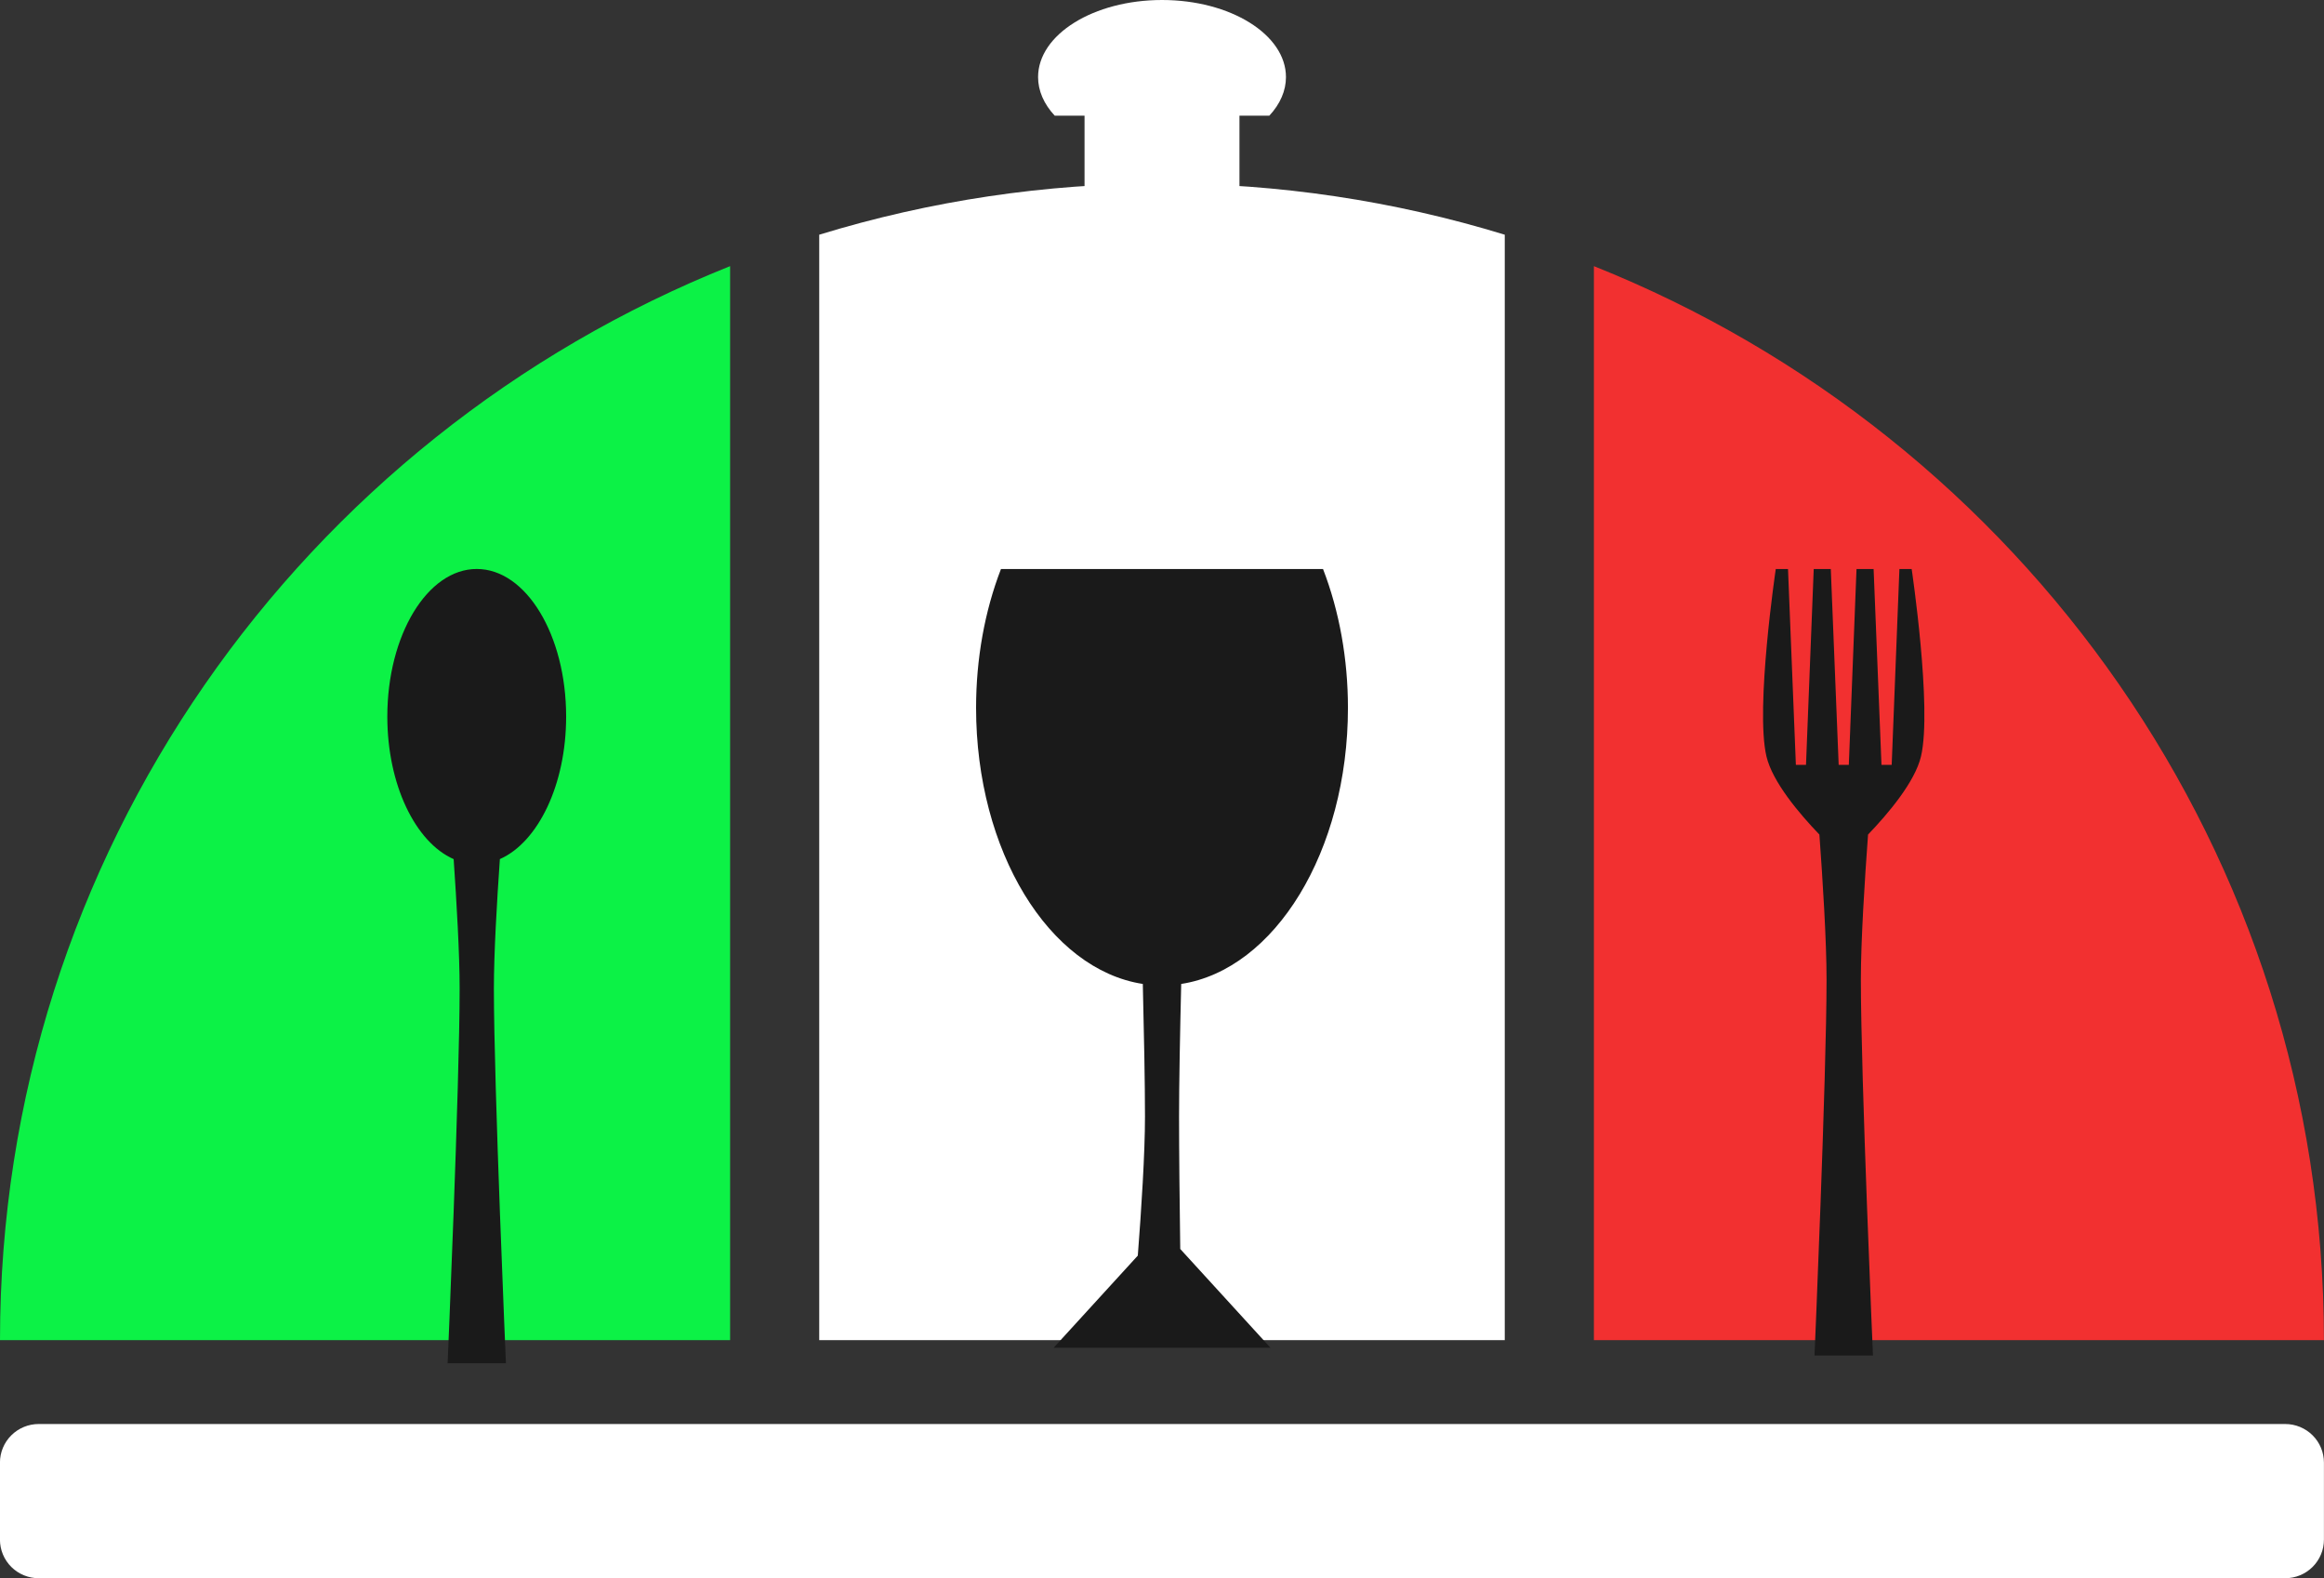 <svg width="109" height="74" viewBox="0 0 109 74" fill="none" xmlns="http://www.w3.org/2000/svg">
<rect x="0" y="0" width="109" height="74" fill="#333333" stroke="none"/>
<g clip-path="url(#clip0_214_131)">
<path fill-rule="evenodd" clip-rule="evenodd" d="M34.243 12.479V62.835H0C0 40.025 14.183 20.485 34.243 12.479V12.479Z" fill="#0CF246"/>
<path fill-rule="evenodd" clip-rule="evenodd" d="M38.423 11.005C43.631 9.409 49.05 8.6 54.5 8.605C59.949 8.6 65.368 9.409 70.576 11.005V62.835H38.423V11.005Z" fill="white"/>
<path fill-rule="evenodd" clip-rule="evenodd" d="M74.757 12.479C94.816 20.485 108.997 40.025 108.997 62.835H74.757V12.479Z" fill="#F23030"/>
<path fill-rule="evenodd" clip-rule="evenodd" d="M50.867 5.423V12.219H58.133V5.423H59.535C60.046 4.873 60.314 4.251 60.314 3.615C60.314 1.62 57.709 0 54.501 0C51.293 0 48.688 1.619 48.688 3.615C48.688 4.25 48.956 4.873 49.467 5.423H50.867Z" fill="white"/>
<path fill-rule="evenodd" clip-rule="evenodd" d="M108.997 68.577C108.997 68.097 108.806 67.638 108.465 67.299C108.124 66.96 107.662 66.769 107.181 66.769H1.815C1.333 66.769 0.871 66.96 0.531 67.299C0.19 67.638 -0.002 68.097 -0.002 68.577V72.193C-0.001 72.672 0.19 73.132 0.531 73.471C0.872 73.809 1.333 74 1.815 74H107.183C107.664 73.999 108.125 73.808 108.465 73.47C108.805 73.131 108.997 72.672 108.997 72.193V68.577Z" fill="white"/>
<path fill-rule="evenodd" clip-rule="evenodd" d="M21.274 40.281C19.485 39.491 18.166 36.797 18.166 33.598C18.166 29.78 20.045 26.678 22.36 26.678C24.674 26.678 26.553 29.777 26.553 33.598C26.553 36.797 25.233 39.491 23.445 40.281C23.303 42.3 23.164 44.725 23.164 46.343C23.164 50.886 23.729 63.92 23.729 63.92H20.994C20.994 63.92 21.558 50.886 21.558 46.343C21.558 44.724 21.416 42.3 21.277 40.281H21.274Z" fill="#1A1A1A"/>
<path fill-rule="evenodd" clip-rule="evenodd" d="M85.333 39.131C85.489 41.27 85.669 44.109 85.669 45.928C85.668 50.483 85.104 63.558 85.104 63.558H87.846C87.846 63.558 87.278 50.483 87.278 45.928C87.278 44.109 87.457 41.27 87.615 39.131C88.568 38.138 89.818 36.657 90.099 35.462C90.63 33.203 89.661 26.681 89.661 26.681H89.086L88.724 35.863H88.245L87.876 26.681H87.074L86.713 35.863H86.237L85.868 26.681H85.067L84.705 35.863H84.23L83.861 26.681H83.287C83.287 26.681 82.318 33.203 82.849 35.462C83.129 36.657 84.379 38.138 85.333 39.131Z" fill="#1A1A1A"/>
<path fill-rule="evenodd" clip-rule="evenodd" d="M53.599 46.135C49.209 45.461 45.78 39.918 45.78 33.187C45.78 30.902 46.182 28.657 46.948 26.679H62.052C62.818 28.657 63.221 30.902 63.221 33.187C63.221 39.916 59.791 45.46 55.401 46.135C55.345 48.44 55.3 50.815 55.3 52.35C55.3 54.007 55.326 56.477 55.356 58.562L59.59 63.195H49.416L53.365 58.873C53.533 56.712 53.702 54.076 53.702 52.349C53.702 50.813 53.656 48.438 53.6 46.133L53.599 46.135Z" fill="#1A1A1A"/>
</g>
<defs>
<clipPath id="clip0_214_131">
<rect width="109" height="74" fill="white"/>
</clipPath>
</defs>
</svg>
